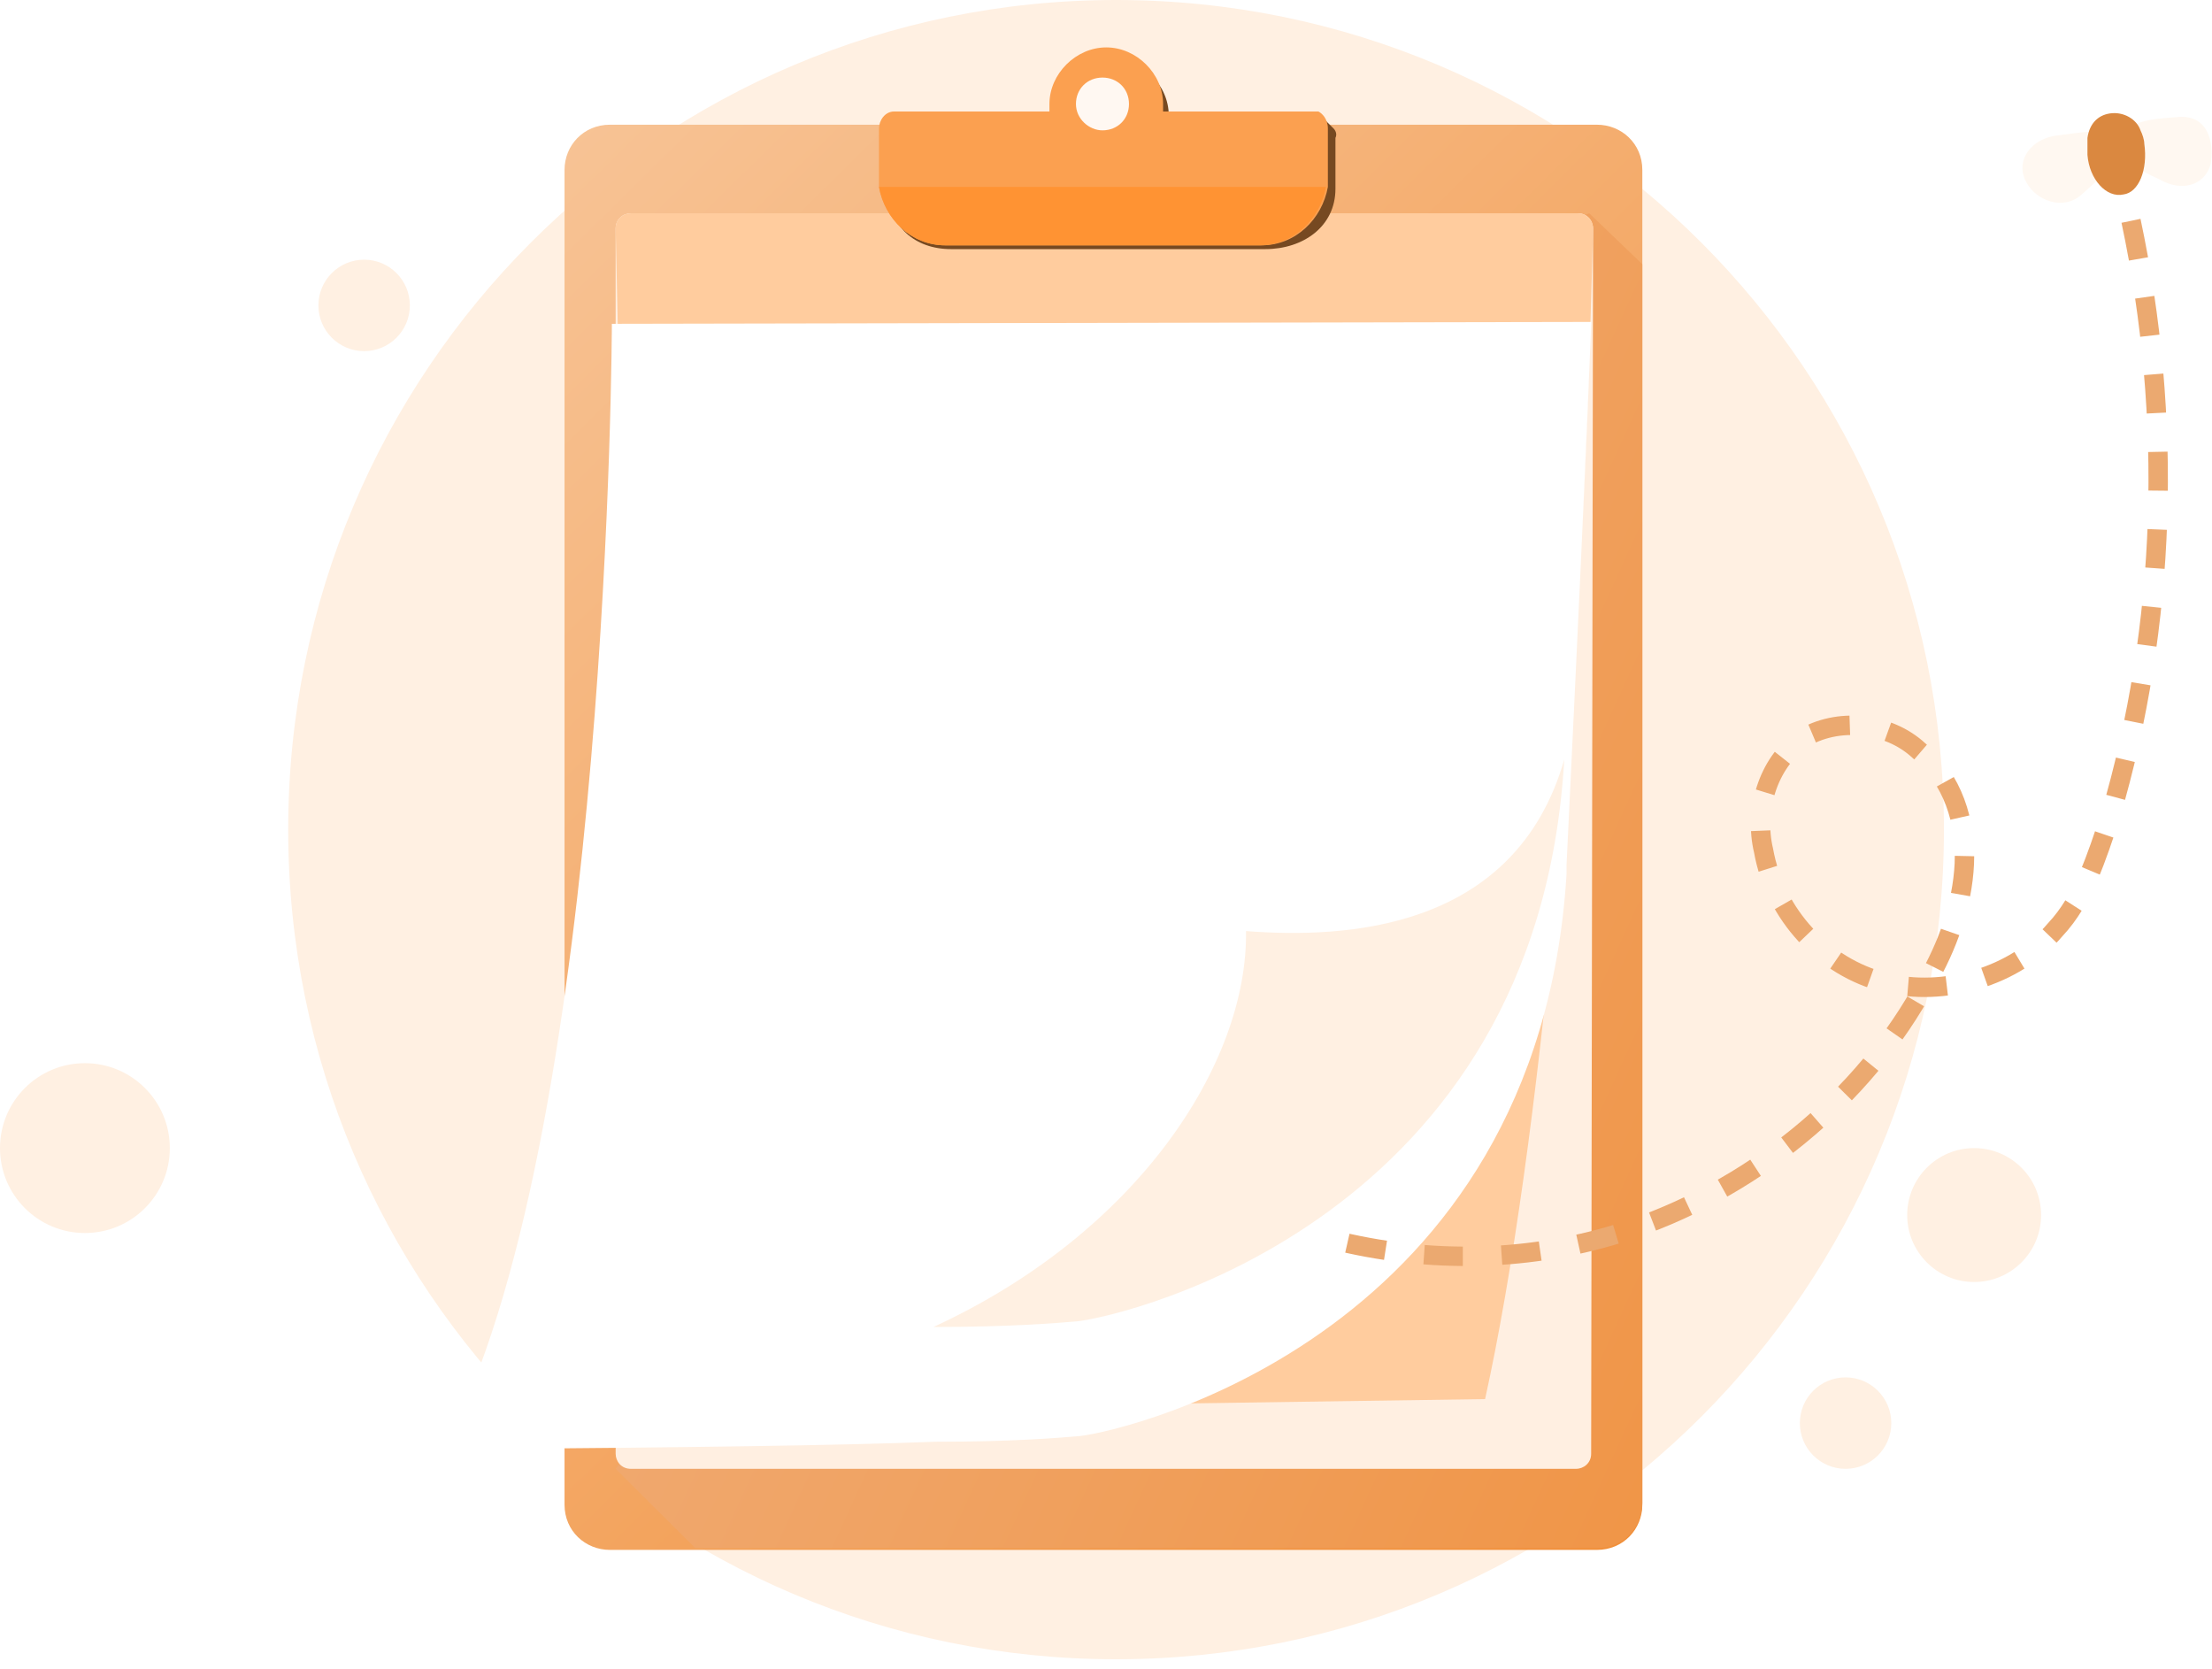 <svg width="228" height="172" viewBox="0 0 228 172" fill="none" xmlns="http://www.w3.org/2000/svg">
<path d="M203.483 132.121C207.294 132.121 210.383 129.032 210.383 125.221C210.383 121.41 207.294 118.32 203.483 118.32C199.672 118.32 196.582 121.41 196.582 125.221C196.582 129.032 199.672 132.121 203.483 132.121Z" fill="#FFF0E2"/>
<path d="M190.23 151.374C192.833 151.374 194.943 149.265 194.943 146.662C194.943 144.059 192.833 141.949 190.23 141.949C187.627 141.949 185.518 144.059 185.518 146.662C185.518 149.265 187.627 151.374 190.23 151.374Z" fill="#FFF0E2"/>
<path d="M37.533 36.187C40.136 36.187 42.245 34.077 42.245 31.474C42.245 28.872 40.136 26.762 37.533 26.762C34.93 26.762 32.82 28.872 32.82 31.474C32.82 34.077 34.93 36.187 37.533 36.187Z" fill="#FFF0E2"/>
<path d="M8.752 127.072C13.585 127.072 17.504 123.154 17.504 118.32C17.504 113.487 13.585 109.568 8.752 109.568C3.918 109.568 0 113.487 0 118.32C0 123.154 3.918 127.072 8.752 127.072Z" fill="#FFF0E2"/>
<path d="M115.039 171C162.165 171 200.37 132.794 200.37 85.5C200.37 38.206 162.165 0 115.039 0C67.913 0 29.707 38.206 29.707 85.5C29.707 132.794 67.913 171 115.039 171Z" fill="#FFF0E2"/>
<path d="M164.595 12.852C167.133 12.852 169.281 14.794 169.281 17.514V155.066C169.281 157.591 167.329 159.729 164.595 159.729H62.873C60.335 159.729 58.188 157.786 58.188 155.066V17.514C58.188 14.989 60.14 12.852 62.873 12.852H164.595Z" fill="url(#paint0_linear_6720_46484)"/>
<path d="M169.279 27.228V154.871C169.279 157.397 167.327 159.534 164.593 159.534H71.657L63.457 151.374L155.807 24.897L163.812 21.982L169.279 27.228Z" fill="url(#paint1_linear_6720_46484)"/>
<path d="M164.203 23.537C164.203 22.759 163.617 21.982 162.641 21.982H65.019C64.238 21.982 63.457 22.565 63.457 23.537V149.82C63.457 150.597 64.043 151.374 65.019 151.374H162.445C163.226 151.374 164.007 150.791 164.007 149.82L164.203 23.537Z" fill="#FFEFE1"/>
<path d="M164.203 23.537C164.203 22.759 163.617 21.982 162.641 21.982H65.02C64.239 21.982 63.458 22.565 63.458 23.537C64.629 73.856 65.02 130.78 59.553 145.546L153.074 144.186C158.736 118.54 163.032 72.496 164.203 23.537Z" fill="#FFCC9E"/>
<g filter="url(#filter0_d_6720_46484)">
<path d="M164.009 22.178C164.009 22.178 163.813 29.755 161.47 78.131C161.47 78.519 161.47 78.714 161.47 79.102C158.542 126.507 116.369 136.415 111.293 136.998C108.95 137.193 104.459 137.581 96.454 137.581C86.497 137.97 71.268 138.164 47.448 138.358C46.667 138.358 46.081 137.581 46.472 136.804C62.872 103.97 63.068 22.372 63.068 22.372L164.009 22.178Z" fill="white"/>
</g>
<path d="M161.233 78.275C158.499 125.68 116.132 135.588 111.055 136.171C108.712 136.366 104.222 136.754 96.217 136.754C117.303 127.04 128.627 109.555 128.432 95.955C138.585 96.732 156.157 95.955 161.233 78.275Z" fill="#FFF0E2"/>
<path d="M137.454 13.239C137.454 13.045 137.454 13.045 137.454 13.239L136.478 12.268C136.478 12.268 135.893 12.462 135.697 12.851H120.468C120.468 12.462 120.468 12.268 120.468 11.879C120.468 8.771 117.735 6.051 114.611 6.051C111.487 6.051 108.754 8.771 108.754 11.879C108.754 12.268 108.754 12.462 108.949 12.656H93.134C92.353 12.656 91.572 13.239 91.572 14.405V19.456C91.572 23.342 94.306 25.673 98.015 25.673H130.426C134.331 25.673 137.65 23.342 137.65 19.456V14.211C137.845 13.822 137.65 13.434 137.454 13.239Z" fill="#764921"/>
<path d="M136.87 13.239V18.29C136.87 18.679 136.87 18.873 136.87 19.262C136.285 22.564 133.551 25.284 130.037 25.284H97.431C93.917 25.284 91.183 22.564 90.598 19.262C90.598 18.873 90.598 18.679 90.598 18.29V13.239C90.598 12.462 91.183 11.49 92.16 11.49H108.17C108.17 11.102 108.17 10.908 108.17 10.713C108.17 7.605 110.903 4.885 114.027 4.885C117.151 4.885 119.884 7.605 119.884 10.713C119.884 11.102 119.884 11.296 119.884 11.49H135.894C136.285 11.685 136.87 12.268 136.87 13.239Z" fill="#FBA050"/>
<path d="M113.636 13.434C115.198 13.434 116.369 12.268 116.369 10.714C116.369 9.16 115.198 7.994 113.636 7.994C112.074 7.994 110.902 9.16 110.902 10.714C110.902 12.268 112.269 13.434 113.636 13.434Z" fill="#FFF8F2"/>
<path d="M136.675 19.264C136.089 22.567 133.356 25.286 129.842 25.286H97.431C93.917 25.286 91.183 22.567 90.598 19.264H136.675Z" fill="#FF9333"/>
<path d="M219.652 22.76C223.948 42.965 223.362 64.336 217.504 84.153C216.138 88.233 214.771 92.701 211.842 95.81C207.742 100.667 200.323 102.804 194.271 101.25C188.023 99.695 182.946 94.255 181.775 87.65C180.799 83.57 182.165 78.713 185.68 76.187C189.389 73.856 194.661 74.439 197.785 77.353C201.299 80.267 202.666 84.736 202.471 89.01C202.275 93.284 200.714 97.558 198.566 101.25C192.123 113.295 180.408 122.815 166.936 127.089C156.979 130.198 146.241 130.198 136.283 127.478" stroke="#EBA970" stroke-width="2" stroke-miterlimit="10" stroke-dasharray="4 4"/>
<path d="M227.854 16.931C227.268 19.068 224.925 19.846 222.582 18.485C220.044 17.32 218.287 16.348 218.677 14.406C219.263 12.463 221.606 12.268 224.339 12.074C227.659 11.686 228.244 14.794 227.854 16.931Z" fill="#FFF8F1"/>
<path d="M208.913 18.873C209.889 20.622 212.623 21.787 214.575 20.039C216.723 18.096 218.48 16.736 217.504 14.793C216.528 13.045 214.966 13.627 211.647 14.016C208.913 14.599 207.742 16.93 208.913 18.873Z" fill="#FFF8F1"/>
<path d="M217.505 11.686C218.872 11.492 220.238 12.269 220.629 13.434C220.824 13.823 221.019 14.406 221.019 14.794C221.41 17.515 220.434 19.846 218.872 20.04C217.115 20.429 215.357 18.486 215.162 15.96C215.162 15.183 215.162 14.794 215.162 14.212C215.357 12.852 216.138 11.88 217.505 11.686C217.7 11.686 217.505 11.686 217.505 11.686Z" fill="#DA8840"/>
<defs>
<filter id="filter0_d_6720_46484" x="24.348" y="11.178" width="161.661" height="160.181" filterUnits="userSpaceOnUse" color-interpolation-filters="sRGB">
<feFlood flood-opacity="0" result="BackgroundImageFix"/>
<feColorMatrix in="SourceAlpha" type="matrix" values="0 0 0 0 0 0 0 0 0 0 0 0 0 0 0 0 0 0 127 0" result="hardAlpha"/>
<feOffset dy="11"/>
<feGaussianBlur stdDeviation="11"/>
<feColorMatrix type="matrix" values="0 0 0 0 0.398 0 0 0 0 0.477 0 0 0 0 0.575 0 0 0 0.27 0"/>
<feBlend mode="normal" in2="BackgroundImageFix" result="effect1_dropShadow_6720_46484"/>
<feBlend mode="normal" in="SourceGraphic" in2="effect1_dropShadow_6720_46484" result="shape"/>
</filter>
<linearGradient id="paint0_linear_6720_46484" x1="-87.334" y1="-137.472" x2="197.745" y2="151.514" gradientUnits="userSpaceOnUse">
<stop stop-color="white"/>
<stop offset="1" stop-color="#F08B32"/>
</linearGradient>
<linearGradient id="paint1_linear_6720_46484" x1="-241.406" y1="-80.042" x2="238.602" y2="139.261" gradientUnits="userSpaceOnUse">
<stop stop-color="#F1EEFE"/>
<stop offset="1" stop-color="#F08B32"/>
</linearGradient>
</defs>
</svg>
